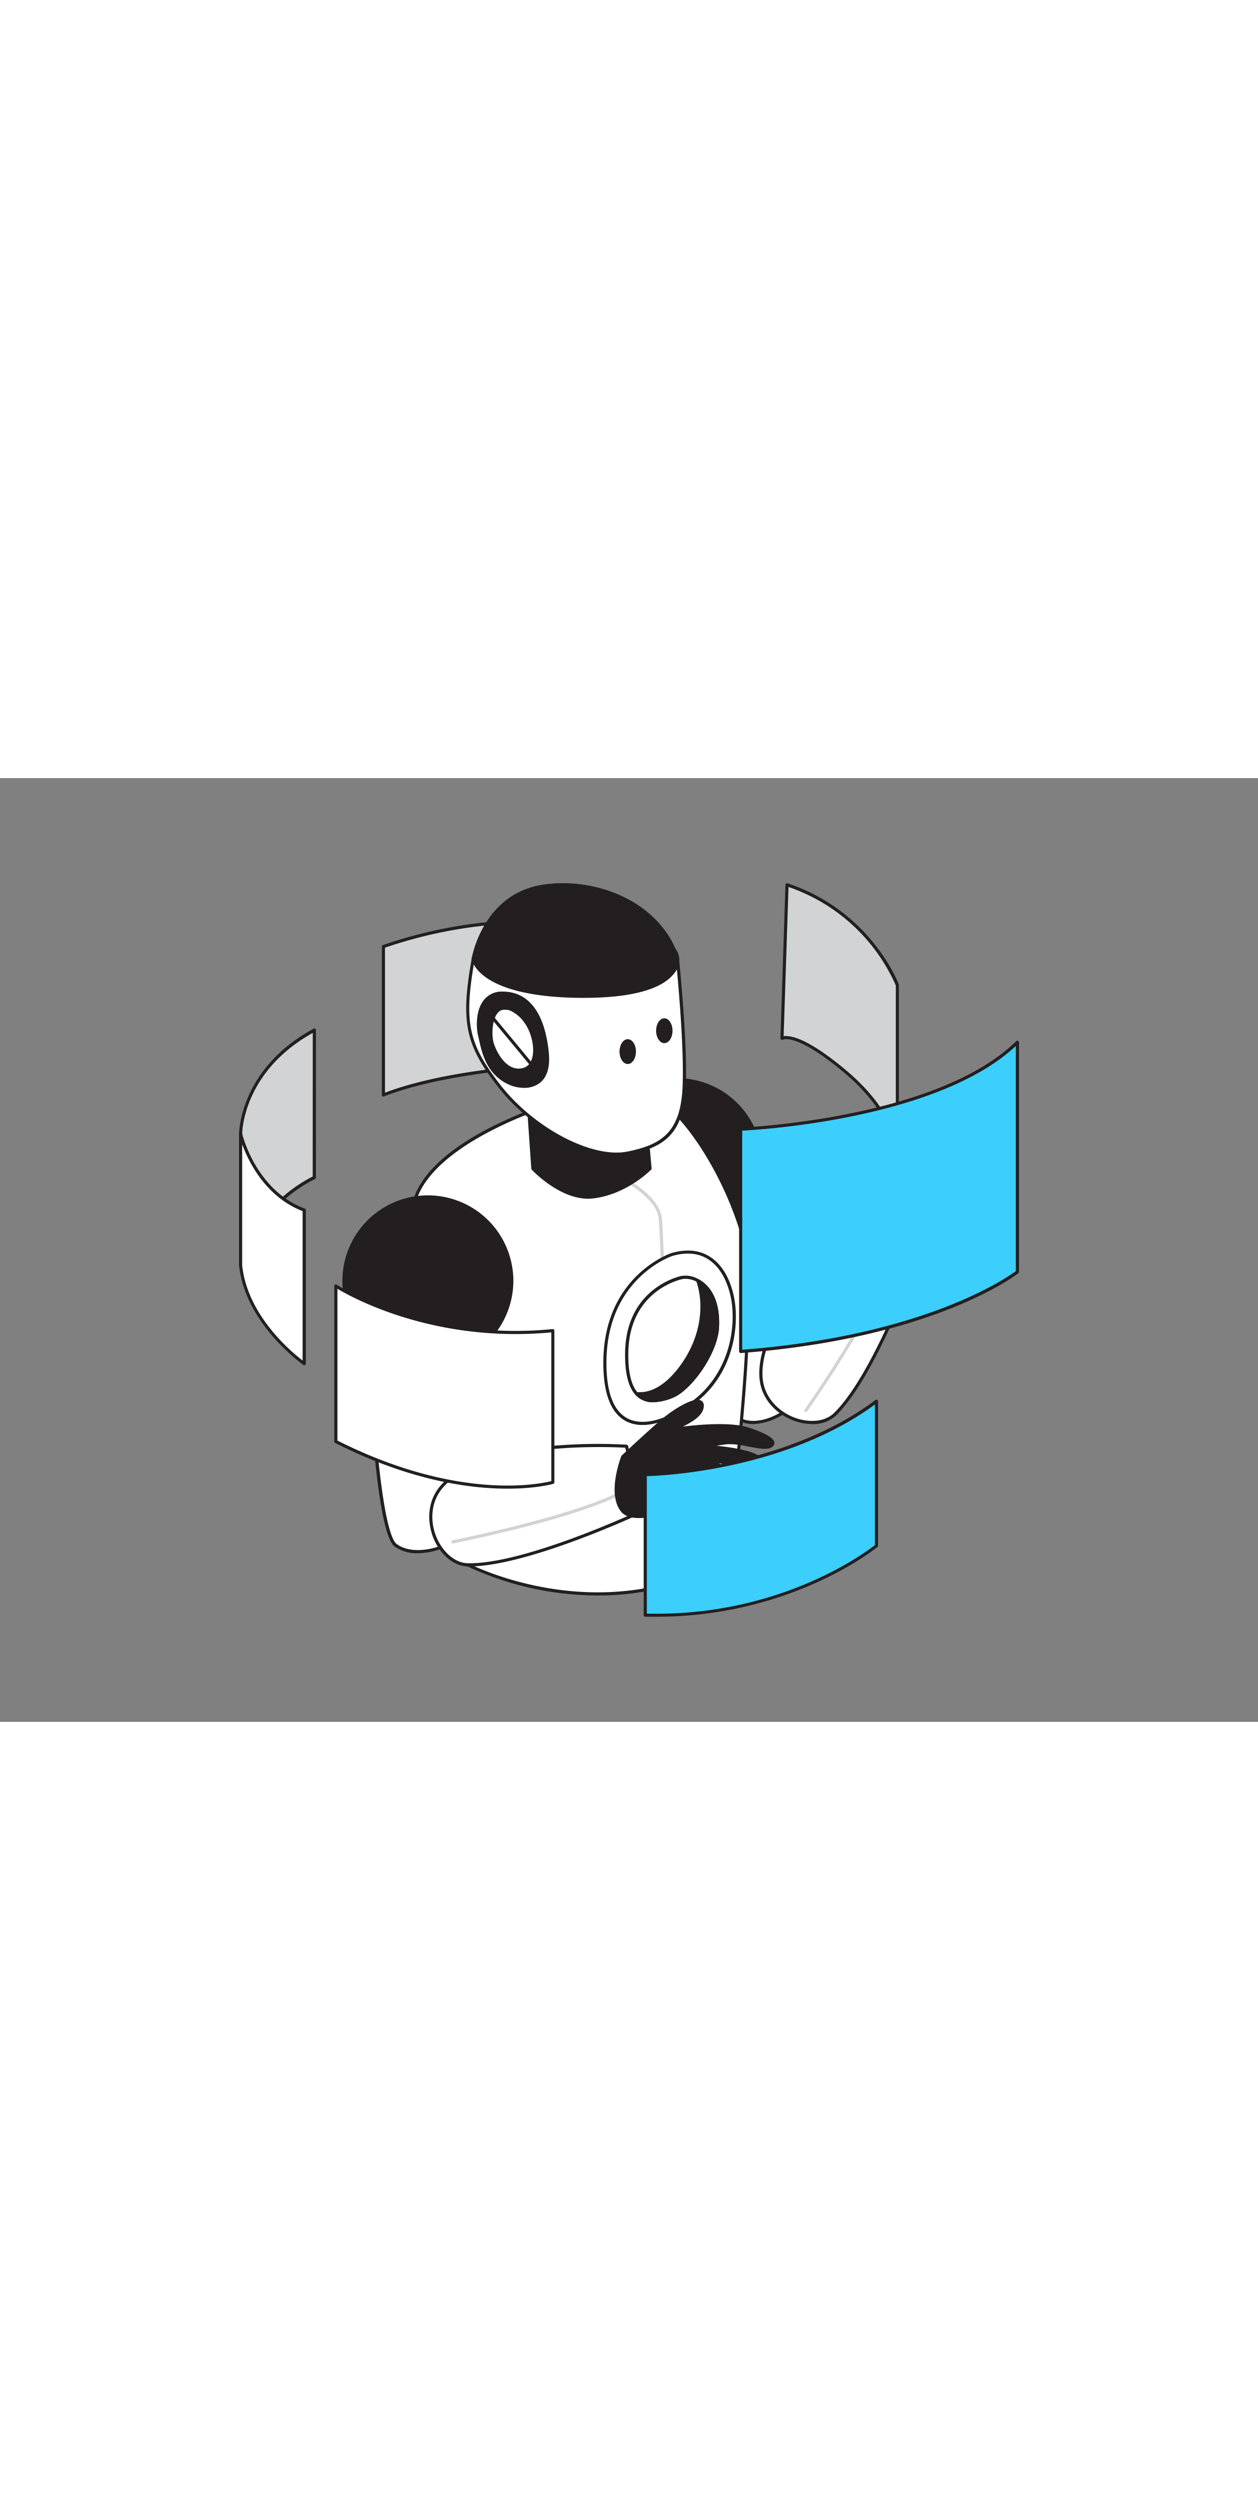 <svg id="_470_artificial_intelligence_flatline" data-name="#470_artificial_intelligence_flatline" xmlns="http://www.w3.org/2000/svg" viewBox="0 0 400 300" data-imageid="artificial-intelligence-flatline-ab453" imageName="Artificial intelligence" class="illustrations_image" style="width: 151px;"><rect x="0" y="0" width="400" height="300" fill="#808080" stroke="none"/><path d="M248.65,82.73s4.15-2.87,20.1,10.53,16.59,25.52,16.59,25.52v-53s-8.3-23-35.09-31.9Z" fill="#d1d3d4"/><path d="M285.34,119.28a.49.49,0,0,1-.5-.47c0-.12-.84-12.09-16.41-25.17C253.2,80.85,249,83.13,248.92,83.15a.51.51,0,0,1-.52,0,.5.5,0,0,1-.25-.44l1.6-48.81a.49.49,0,0,1,.65-.46c26.72,8.9,35.33,32,35.41,32.2a.55.55,0,0,1,0,.17v53a.5.5,0,0,1-.49.5ZM250,82c2.43,0,7.93,1.56,19.07,10.92,10.2,8.57,14.2,16.57,15.77,21.34V65.92a57.71,57.71,0,0,0-34.12-31.31L249.17,82A4,4,0,0,1,250,82Z" fill="#231f20"/><path d="M121.9,100.73V53.56A144.74,144.74,0,0,1,179,45.85V91.11S144.05,92.07,121.9,100.73Z" fill="#d1d3d4"/><path d="M121.91,101.23a.51.51,0,0,1-.29-.08.53.53,0,0,1-.21-.42V53.56a.5.5,0,0,1,.31-.47,146.72,146.72,0,0,1,57.35-7.74.5.5,0,0,1,.46.5V91.11a.5.5,0,0,1-.48.5c-.35,0-35.15,1.06-57,9.59A.57.57,0,0,1,121.91,101.23Zm.5-47.33V100c20.57-7.82,51.85-9.23,56.12-9.39V46.32A146.15,146.15,0,0,0,122.41,53.9Z" fill="#231f20"/><path d="M100,127s-17,7.06-23.43,27.92V113.16S76.2,92.94,100,80.1Z" fill="#d1d3d4"/><path d="M76.52,155.38h-.07a.51.51,0,0,1-.43-.5V113.16c0-.2,0-20.66,23.69-33.5a.52.52,0,0,1,.5,0,.51.51,0,0,1,.24.43V127a.5.5,0,0,1-.31.46A45.37,45.37,0,0,0,77,155,.5.5,0,0,1,76.52,155.38ZM99.45,81C77,93.5,77,113,77,113.15v38.72a46.45,46.45,0,0,1,22.43-25.23Zm.5,46h0Z" fill="#231f20"/><path d="M76.52,113.16s4.17,18.14,20.22,24.16v48.81S78.45,173.5,76.52,154.88Z" fill="#fff"/><path d="M96.74,186.63a.47.47,0,0,1-.28-.09c-.19-.13-18.51-13-20.43-31.61V113.16a.51.51,0,0,1,.45-.5.49.49,0,0,1,.54.39c0,.18,4.31,18,19.91,23.8a.5.5,0,0,1,.32.47v48.81a.5.5,0,0,1-.27.44A.46.46,0,0,1,96.74,186.63ZM77,116.41v38.47c1.65,15.93,15.72,27.59,19.22,30.26V137.66C84.44,133.07,79,121.89,77,116.41Z" fill="#231f20"/><path d="M208.63,135.58s19.32,65.27,27.13,68.54,19.84-5.49,20.85-11.06-14.72-70.13-14.72-70.13Z" fill="#fff"/><path d="M239.53,205.34a10.06,10.06,0,0,1-4-.76c-3.38-1.41-9-13.45-16.78-35.79-5.74-16.55-10.59-32.91-10.64-33.07a.49.49,0,0,1,.3-.61l33.26-12.64a.53.53,0,0,1,.41,0,.49.49,0,0,1,.25.33c.65,2.64,15.76,64.71,14.74,70.33-.58,3.15-4.33,7.16-9.12,9.76A18.59,18.59,0,0,1,239.53,205.34Zm-30.29-69.46c.81,2.73,5.29,17.58,10.5,32.58,10,28.93,14.47,34.47,16.22,35.2,3.06,1.29,7.28.69,11.56-1.63,4.47-2.42,8.09-6.24,8.6-9.06.78-4.29-9.12-46.92-14.59-69.37Z" fill="#231f20"/><path d="M242,190c-.82-21.15,32.07-50.25,32.07-50.25l18,11.42s-13.39,38.15-26.56,51C259,208.54,242.45,203,242,190Z" fill="#fff"/><path d="M258.24,205.35a17.15,17.15,0,0,1-6.31-1.27c-4.88-1.94-10.2-6.65-10.48-14.05h0c-.35-8.9,5-20.13,15.84-33.39a166.84,166.84,0,0,1,16.4-17.25.5.5,0,0,1,.6,0l18,11.41a.5.5,0,0,1,.21.59c-.14.38-13.57,38.41-26.68,51.24A10.71,10.71,0,0,1,258.24,205.35ZM242.45,190c.26,6.92,5.26,11.33,9.85,13.16,4.9,1.95,10.07,1.44,12.85-1.29,12.25-12,24.87-46.49,26.3-50.48l-17.37-11c-3.19,2.89-32.39,30-31.63,49.6Z" fill="#231f20"/><path d="M256.22,201.53a.52.52,0,0,1-.29-.09.51.51,0,0,1-.12-.7c.26-.36,26-36.57,30.72-57.28a.5.5,0,0,1,.6-.38.49.49,0,0,1,.37.6c-4.77,20.9-30.61,57.28-30.87,57.64A.49.49,0,0,1,256.22,201.53Z" fill="#d1d3d4"/><circle cx="215.25" cy="122.56" r="26.68" fill="#231f20"/><path d="M215.25,149.74a27.18,27.18,0,1,1,27.18-27.18A27.21,27.21,0,0,1,215.25,149.74Zm0-53.36a26.18,26.18,0,1,0,26.18,26.18A26.22,26.22,0,0,0,215.25,96.38Z" fill="#231f20"/><path d="M177.41,103s-37.77,10.91-45.15,30.16,16.45,117,16.45,117,40.9,21.68,82-1.1c0,0,11.55-82.81,5.46-103.67S216,104.07,207.26,101,177.41,103,177.41,103Z" fill="#fff"/><path d="M190.08,259.83a98.28,98.28,0,0,1-41.61-9.31.48.48,0,0,1-.25-.32c-.06-.24-6-24.75-11-51.29-6.69-35.71-8.52-57.9-5.43-66s11.72-15.7,25.59-22.58a137.34,137.34,0,0,1,19.89-7.9h0c.86-.21,21.32-5,30.12-1.91,9.42,3.27,23.33,24.54,29.2,44.62,6.06,20.73-5,100.49-5.44,103.87a.47.47,0,0,1-.25.37A83.25,83.25,0,0,1,190.08,259.83Zm-40.94-10.09c3.13,1.57,42.25,20.31,81.09-1.08.69-5,11.27-83.25,5.44-103.21-6.34-21.68-20.31-41.09-28.57-44-8.45-2.93-28.95,1.8-29.56,1.94-.84.24-37.65,11.19-44.81,29.86C125.66,151.74,147.88,244.52,149.14,249.74Z" fill="#231f20"/><path d="M212.91,255.29a.51.51,0,0,1-.5-.49c0-1.07-1.9-106.64-3-115-1.22-9-20.81-16.72-21-16.8a.51.51,0,0,1-.28-.65.49.49,0,0,1,.64-.28c.83.32,20.35,8,21.64,17.6,1.12,8.38,2.94,110.73,3,115.08a.5.5,0,0,1-.49.51Z" fill="#d1d3d4"/><path d="M167.78,101l1.6,23.11s9.52,10.18,19.19,9c10.52-1.3,18.07-9,18.07-9l-1.47-16.18Z" fill="#231f20"/><path d="M187,133.71c-9.18,0-17.56-8.84-17.93-9.24a.5.5,0,0,1-.14-.31l-1.59-23.11a.47.47,0,0,1,.16-.4.48.48,0,0,1,.43-.12l37.39,6.89a.5.5,0,0,1,.4.45l1.47,16.18a.53.53,0,0,1-.14.4c-.32.32-7.8,7.86-18.37,9.16A13.52,13.52,0,0,1,187,133.71Zm-17.08-9.8c1.13,1.15,9.92,9.79,18.64,8.71,9.38-1.16,16.46-7.61,17.61-8.71l-1.41-15.57-36.38-6.71Z" fill="#231f20"/><path d="M213.68,151.41s-21.12,6.74-21.34,34,18.53,21,29.36,12,12.52-22.3,11.56-30.33S227.16,147.56,213.68,151.41Z" fill="#fff"/><path d="M204.36,205.63a11.38,11.38,0,0,1-4.92-1c-5.13-2.44-7.69-8.89-7.6-19.17.22-27.32,21.47-34.42,21.69-34.49h0c4.84-1.38,9-.94,12.42,1.32,6.06,4,7.5,12.37,7.79,14.83,1.11,9.25-1.38,22.19-11.73,30.77C217.23,201.82,210.36,205.63,204.36,205.63Zm9.47-53.74c-.46.15-20.77,7.12-21,33.54-.09,9.86,2.28,16,7,18.26,6.36,3,15.56-1.68,21.51-6.61,10-8.32,12.46-20.89,11.38-29.89-.28-2.35-1.65-10.31-7.36-14.11C222.26,151,218.37,150.59,213.83,151.89Z" fill="#231f20"/><path d="M228.12,174.52c-.39,8-8.65,19.79-14.43,22-3.53,1.36-8.26,2.54-11.34-.86-1.95-2.17-3.24-6.18-3.11-13.16.32-18,13.68-22.95,17.48-23.75a7.86,7.86,0,0,1,5.11.94C225.24,161.54,228.53,165.94,228.12,174.52Z" fill="#fff"/><path d="M207.7,198.41A7.41,7.41,0,0,1,202,196c-2.27-2.52-3.36-7.07-3.24-13.51.36-20.32,17.17-24.08,17.88-24.23a8.45,8.45,0,0,1,5.44,1c2.66,1.42,7,5.27,6.56,15.26h0c-.41,8.46-8.92,20.21-14.75,22.47A17.48,17.48,0,0,1,207.7,198.41Zm10.18-39.24a5,5,0,0,0-1,.11c-.69.14-16.75,3.73-17.09,23.26-.11,6.19.89,10.5,3,12.83,2.95,3.25,7.57,2,10.79.72,5.5-2.14,13.73-13.67,14.11-21.59h0c.45-9.44-3.58-13-6-14.33A8,8,0,0,0,217.88,159.17Zm10.24,15.35h0Z" fill="#231f20"/><path d="M228.12,174.52c-.39,8-8.65,19.79-14.43,22-3.53,1.36-8.26,2.54-11.34-.86,3.41.37,8.48-.87,14-8.24,7.4-9.87,8-20.62,5.47-27.73C225.24,161.54,228.53,165.94,228.12,174.52Z" fill="#231f20"/><path d="M207.7,198.41A7.41,7.41,0,0,1,202,196a.5.5,0,0,1,.42-.84c3.19.34,8.11-.78,13.56-8,7.54-10.06,7.73-20.68,5.4-27.27a.5.5,0,0,1,.14-.54.5.5,0,0,1,.56-.07c2.66,1.42,7,5.27,6.56,15.26h0c-.41,8.46-8.92,20.21-14.75,22.47A17.48,17.48,0,0,1,207.7,198.41Zm-4-2.16c2.92,2.1,6.92.95,9.8-.16,5.5-2.14,13.73-13.67,14.11-21.59.39-8.1-2.52-11.89-4.9-13.63,1.95,6.88,1.33,17.15-6,26.89C211.77,194.42,207.1,196.16,203.71,196.25Zm24.41-21.73h0Z" fill="#231f20"/><path d="M116.75,170.67s2.25,68,9,73.17,20.58-.32,23-5.46,3.42-71.57,3.42-71.57Z" fill="#fff"/><path d="M132.73,246.41a11.87,11.87,0,0,1-7.29-2.17c-2.92-2.22-5.34-15.3-7.22-38.87-1.39-17.46-2-34.52-2-34.69a.51.51,0,0,1,.45-.51l35.37-3.85a.5.5,0,0,1,.39.12.52.52,0,0,1,.17.38c0,2.72-1.06,66.6-3.47,71.78-1.35,2.9-6,5.84-11.28,7.15A22.29,22.29,0,0,1,132.73,246.41Zm-15.46-75.3c.1,2.85.69,18.35,2,34.18,2.43,30.52,5.32,37,6.82,38.15,2.65,2,6.87,2.5,11.6,1.34,4.94-1.22,9.4-4,10.61-6.61,1.84-3.95,3-47.7,3.37-70.8Z" fill="#231f20"/><path d="M140.91,224.73c14.52-15.41,58.32-12.34,58.32-12.34l4.5,20.86s-36.59,17.2-55,16.83C139.67,249.91,132,234.18,140.91,224.73Z" fill="#fff"/><path d="M149.28,250.59h-.58c-4.35-.08-8.6-3.57-10.83-8.87-2-4.85-2.4-11.94,2.67-17.32h0c6.11-6.49,17.86-10.56,34.93-12.11a167,167,0,0,1,23.79-.39.49.49,0,0,1,.46.39l4.5,20.86a.5.5,0,0,1-.28.56C203.58,233.87,167.79,250.59,149.28,250.59Zm41.21-37.94c-13.49,0-39,1.53-49.22,12.42h0c-4.74,5-4.39,11.7-2.48,16.25,2.05,4.86,6,8.19,9.93,8.26,17.1.38,50.59-14.84,54.44-16.62l-4.34-20.1C197.79,212.8,194.73,212.65,190.49,212.65Zm-49.58,12.08h0Z" fill="#231f20"/><path d="M144,243.28a.5.5,0,0,1-.49-.4.51.51,0,0,1,.4-.59c.42-.08,42.61-8.49,55.84-17a.5.5,0,0,1,.54.84c-13.39,8.63-54.45,16.81-56.19,17.15Z" fill="#d1d3d4"/><path d="M198.06,215.7s9.18-8.6,13.26-12,12.2-8.11,12-4-7.77,6.13-8.06,7.23c0,0,15.46-2.39,22.67,0s9.14,4.32,7,5.5-10.06-1.61-13.7-1.18-7.06,1.18-7.06,1.18,12.63.75,16.69,3.31,5.78,5.14,3.21,6-10.48-5.35-18.18-4.28c0,0,16.49,5.35,16.05,9.62s-2.23,3.64-4,2.57-10.36-4.72-14.21-5.36c0,0,17.58,14.14,12.86,15s-14.67-9.84-14.67-9.84-19.13,9-23.84,3.64S198.06,215.7,198.06,215.7Z" fill="#231f20"/><path d="M236,239.79c-4.68,0-12.7-8.16-14.25-9.79-2.66,1.22-19.49,8.6-24.1,3.37-4.85-5.52-.28-17.35-.09-17.85a.46.46,0,0,1,.13-.18c.09-.09,9.24-8.66,13.28-12,2.69-2.24,9.41-6.75,11.89-5.51a1.8,1.8,0,0,1,.92,1.88c-.16,3-3.79,4.94-6.19,6.21l-.44.23c4.44-.56,15.14-1.61,20.9.3,8,2.64,8.11,4.27,8.16,4.81s-.12,1.07-1.08,1.6c-1.32.72-4.11.21-7.34-.39a26.51,26.51,0,0,0-6.54-.73c-1.2.14-2.38.32-3.42.49,4.1.42,10.5,1.34,13.26,3.08,1.83,1.16,4.88,3.39,4.64,5.31-.06.51-.38,1.19-1.54,1.58s-3.08-.38-5.67-1.47c-2.92-1.22-6.41-2.69-10-2.89,4.78,1.75,14.25,5.67,13.88,9.29-.21,2-.72,3.17-1.61,3.61s-2.1,0-3.15-.67a73.54,73.54,0,0,0-11.95-4.8c12.22,10.07,12.24,13,12.12,13.53a1.31,1.31,0,0,1-1.18,1A3.21,3.21,0,0,1,236,239.79ZM221.9,228.9a.49.49,0,0,1,.37.16c2.71,2.92,10.56,10.36,14.21,9.69.35-.06.38-.18.39-.22.44-1.75-7.61-9.18-13.47-13.89a.51.51,0,0,1-.15-.6.5.5,0,0,1,.54-.29c3.82.64,12.49,4.29,14.39,5.43.78.47,1.65.91,2.19.64.37-.19.86-.83,1.06-2.83.29-2.82-9.48-7.08-15.71-9.1a.5.5,0,0,1,.09-1c4.74-.66,9.59,1.37,13.13,2.86,2.21.93,4.11,1.73,5,1.44q.81-.27.87-.75c.09-.73-1-2.3-4.18-4.34-3.91-2.47-16.33-3.24-16.46-3.24a.49.49,0,0,1-.46-.46.49.49,0,0,1,.39-.53s3.49-.76,7.11-1.19a27,27,0,0,1,6.83.75c2.66.49,5.67,1,6.68.49.27-.15.58-.38.56-.63s-.49-1.64-7.47-3.95-22.29,0-22.44,0a.54.54,0,0,1-.45-.16.52.52,0,0,1-.11-.46c.14-.56.83-.94,2.38-1.76,2.2-1.17,5.53-2.94,5.66-5.38,0-.73-.25-.88-.36-.93-1.54-.78-7.07,2.26-10.81,5.38s-12.22,11-13.15,11.91c-.44,1.17-4.28,11.91-.06,16.72,1.79,2,6.34,2,13.16,0a81.34,81.34,0,0,0,10.1-3.8A.41.41,0,0,1,221.9,228.9Z" fill="#231f20"/><path d="M215.39,57.37s2.78,26.75,2.14,40.87-6.2,18.61-18,21-30.39-7.92-40.87-21.4S147,77.27,150.47,57.37Z" fill="#fff"/><path d="M196.08,120c-11.58,0-28-9.28-37.78-21.91C147.89,84.74,146.41,77.48,150,57.28a.49.49,0,0,1,.49-.41h64.92a.5.5,0,0,1,.5.45c0,.27,2.78,26.94,2.14,40.94-.69,15.07-7,19.16-18.37,21.44A18.76,18.76,0,0,1,196.08,120ZM150.89,57.87c-3.45,19.75-2,26.48,8.19,39.63,10.69,13.74,29.18,23.46,40.38,21.22,10.89-2.18,16.92-6.09,17.57-20.5.59-12.93-1.73-36.79-2.09-40.35Z" fill="#231f20"/><path d="M150.47,57.37s2.23,9.2,24.91,10.7,40-4.49,40-10.7-16.14-12-32.46-12.41S151.4,51.59,150.47,57.37Z" fill="#fff"/><path d="M182.54,68.81q-3.45,0-7.19-.24C152.56,67.06,150.08,57.88,150,57.49a.45.45,0,0,1,0-.2c1-6.14,16.4-13.25,33-12.83,15.56.41,32.95,6,32.95,12.91a5.43,5.43,0,0,1-2,3.89C209.74,65.13,198.47,68.81,182.54,68.81ZM151,57.34c.15.44.94,2.4,3.84,4.49,3.05,2.2,9.09,5,20.59,5.74,18.56,1.23,33.05-2.62,37.78-7a4.49,4.49,0,0,0,1.7-3.16c0-5.69-15.54-11.48-32-11.91C167.2,45,152.07,51.73,151,57.34Zm-.51,0h0Z" fill="#231f20"/><path d="M162.63,97.24c3.79,1.48,12.7,1.85,11.41-10.18s-6-18.68-14.18-18.7-8.28,9.71-7.32,13.56S154.46,94,162.63,97.24Z" fill="#231f20"/><path d="M166.66,98.47a12.12,12.12,0,0,1-4.21-.77h0c-7.55-3-9.14-10.06-10.09-14.31-.1-.49-.21-.94-.31-1.35-.7-2.8-.81-8.17,1.75-11.44a7.24,7.24,0,0,1,6-2.74h0c8.27,0,13.35,6.64,14.68,19.15.5,4.73-.47,8.08-2.91,9.94A8.07,8.07,0,0,1,166.66,98.47Zm-3.84-1.7c1.81.71,5.59,1.38,8.21-.62,2.13-1.63,3-4.67,2.52-9-1.29-12.09-5.9-18.23-13.69-18.25h0a6.28,6.28,0,0,0-5.25,2.36c-2.33,3-2.2,8.07-1.57,10.58.11.41.21.87.32,1.37.9,4,2.42,10.84,9.48,13.6Z" fill="#231f20"/><path d="M169.38,90a4.41,4.41,0,0,1-3,2.68c-5.46,1.35-8.9-5.14-9.87-8.43s-.4-11.73,4.42-11.09a4.27,4.27,0,0,1,1.83.45,11.38,11.38,0,0,1,4.34,3.74C169.51,80.55,170.9,86.48,169.38,90Z" fill="#fff"/><path d="M164.91,93.36c-4.57,0-7.79-5.13-8.92-9-.67-2.32-.74-7.77,1.52-10.41a3.75,3.75,0,0,1,3.4-1.33,4.71,4.71,0,0,1,2,.49A11.89,11.89,0,0,1,167.46,77c2.43,3.19,4,9.37,2.38,13.16h0a4.92,4.92,0,0,1-3.38,3A6.53,6.53,0,0,1,164.91,93.36Zm-4.53-19.73a2.66,2.66,0,0,0-2.11,1c-1.83,2.13-2,7.1-1.32,9.46.79,2.69,4,9.39,9.27,8.08a3.88,3.88,0,0,0,2.7-2.39h0c1.5-3.47,0-9.19-2.26-12.15a11.07,11.07,0,0,0-4.14-3.58,3.85,3.85,0,0,0-1.59-.41h-.1Zm9,16.37h0Z" fill="#231f20"/><path d="M150.47,57.37s3.17-20,22-23c16.3-2.6,37.26,5,42.92,23,0,0,2.14,12.2-30.6,12S150.47,57.37,150.47,57.37Z" fill="#231f20"/><path d="M185.63,69.86h-.84C152,69.64,150,57.94,150,57.44v-.15c0-.2,3.45-20.36,22.42-23.38,16.91-2.68,37.8,5.3,43.48,23.31A6.79,6.79,0,0,1,214,62.51C211.16,65.88,203.93,69.86,185.63,69.86ZM151,57.37c.21.92,3.31,11.28,33.82,11.48h.84c17.85,0,24.84-3.77,27.57-7a5.93,5.93,0,0,0,1.69-4.45c-4.32-13.68-21.35-25.9-42.36-22.56C154.91,37.71,151.23,56,151,57.37Z" fill="#231f20"/><circle cx="136.05" cy="159.79" r="26.68" fill="#231f20"/><path d="M136.05,187a27.18,27.18,0,1,1,27.18-27.18A27.21,27.21,0,0,1,136.05,187Zm0-53.36a26.18,26.18,0,1,0,26.18,26.18A26.22,26.22,0,0,0,136.05,133.61Z" fill="#231f20"/><ellipse cx="199.6" cy="86.94" rx="2.61" ry="3.95" fill="#231f20"/><ellipse cx="211.23" cy="80.3" rx="2.61" ry="3.95" fill="#231f20"/><path d="M170,92.79a.5.5,0,0,1-.38-.19L155.69,75.81a.5.5,0,1,1,.77-.64L170.4,92a.49.49,0,0,1-.07.7A.47.47,0,0,1,170,92.79Z" fill="#231f20"/><path d="M292.06,151.18a36.62,36.62,0,0,1-9.78-.54c-6.26-1-9.47-4.7-9.63-11.92s-2.24-16.68,0-19.18,11.56-8.43,12-5.54-5.94,6.69-6.26,8.56,2.09,3.32,1.93,7.33c0,0,3.5-18.13,11.7-20.06s9,2.41,6.91,3.85-5.8,1.77-6.91,3.53-1.91,8.67-1.91,8.67,8.5-13.48,13.8-10.43,5.45,6.9,2.88,6.42-5.45-1.24-7.06,1.06-3.85,6-3.85,6,9.66-5.78,12.53-4.34,5.45,6,1.92,5.73-6.91-.43-8.51,1.33-2.09,5.46-3.37,9.31S296.69,151.13,292.06,151.18Z" fill="#231f20"/><path d="M289.63,151.79a47.26,47.26,0,0,1-7.43-.65c-6.6-1.07-9.88-5.13-10.05-12.41,0-2.29-.29-4.81-.53-7.25-.55-5.59-1-10.41.66-12.27,2-2.19,9.35-7.15,11.92-6.4a1.33,1.33,0,0,1,1,1.11c.33,2-1.9,4.09-3.87,6-1.12,1.07-2.28,2.17-2.39,2.77a3.61,3.61,0,0,0,.64,2.11,12.28,12.28,0,0,1,.95,2.25c1.37-5.25,4.94-16.14,11.43-17.67s8,.81,8.3,1.56a2.63,2.63,0,0,1-1,3.19,13.49,13.49,0,0,1-3.29,1.47c-1.51.54-2.94,1-3.49,1.92s-1.2,4-1.55,6.35c2.6-3.65,8.81-11.38,13.27-8.82,3.78,2.18,5.2,4.86,4.64,6.37a1.71,1.71,0,0,1-2.1,1l-.54-.11c-2.31-.44-4.71-.91-6,1-.89,1.29-2,3-2.8,4.3,3-1.64,8.94-4.55,11.3-3.37,2.08,1,4.3,3.86,3.84,5.53-.14.48-.58,1.25-2.19,1.14-3.6-.28-6.69-.38-8.1,1.17-1,1.12-1.57,3.18-2.22,5.56-.31,1.15-.63,2.34-1.05,3.57-.24.74-.46,1.58-.69,2.46-.94,3.58-2.1,8-6.18,8.1A22.63,22.63,0,0,1,289.63,151.79Zm-6.07-38.07c-2.25,0-8.57,4-10.53,6.16-1.39,1.53-.89,6.6-.42,11.5.24,2.46.49,5,.54,7.32.16,6.82,3.08,10.46,9.21,11.45a36.83,36.83,0,0,0,9.63.53h.06c3.34,0,4.31-3.76,5.25-7.35.24-.9.46-1.75.72-2.53.4-1.2.72-2.38,1-3.51.68-2.51,1.27-4.67,2.45-6,1.71-1.88,5.05-1.79,8.91-1.5.67.06,1.06-.08,1.15-.4.27-1-1.4-3.41-3.32-4.38-2.16-1.09-9.43,2.75-12.05,4.32a.51.51,0,0,1-.61-.08.5.5,0,0,1-.07-.61s2.27-3.73,3.86-6,4.52-1.86,7-1.38l.54.1c.36.07.82.07,1-.33.33-.91-.77-3.18-4.2-5.16-4-2.31-10.84,6.63-13.13,10.26a.5.5,0,0,1-.92-.32c0-.29.83-7,2-8.87.74-1.18,2.33-1.74,4-2.33a13.37,13.37,0,0,0,3.05-1.35,1.6,1.6,0,0,0,.63-2c-.52-1.17-2.67-2-7.15-1-7.79,1.83-11.29,19.49-11.32,19.66a.52.52,0,0,1-.55.41.5.5,0,0,1-.44-.52,8.56,8.56,0,0,0-1.19-4.65,4.35,4.35,0,0,1-.73-2.74c.16-.92,1.27-2,2.68-3.32,1.7-1.62,3.82-3.62,3.58-5.08a.34.34,0,0,0-.28-.31A1.3,1.3,0,0,0,283.56,113.72Z" fill="#231f20"/><path d="M106.79,210.89V161.45s27.65,18.27,69,14.19v48.22S148.71,232.09,106.79,210.89Z" fill="#fff"/><path d="M161.37,225.88c-12.12,0-31.18-2.6-54.81-14.54a.51.51,0,0,1-.27-.45V161.45a.49.49,0,0,1,.77-.42c.28.18,28,18.12,68.67,14.12a.51.51,0,0,1,.38.12.52.52,0,0,1,.16.37v48.22a.5.5,0,0,1-.35.48C175.8,224.38,170.6,225.88,161.37,225.88Zm-54.08-15.29c38.53,19.39,64.67,13.73,68,12.89V176.2c-37,3.46-63.22-11-68-13.86Z" fill="#231f20"/><path d="M235.5,182.25V111.59s62.24-2.34,88-27.61v73S297.74,177.57,235.5,182.25Z" fill="#3ccffb" class="target-color"/><path d="M235.5,182.75a.53.53,0,0,1-.34-.13.52.52,0,0,1-.16-.37V111.59a.5.5,0,0,1,.48-.5c.62,0,62.34-2.63,87.65-27.47a.49.49,0,0,1,.54-.1A.5.5,0,0,1,324,84v73a.49.49,0,0,1-.19.39c-.26.21-26.57,20.74-88.25,25.38Zm.5-70.68v69.64c58.24-4.48,84.53-23.15,87-25V85.15C298.13,108.35,241.8,111.77,236,112.07Z" fill="#231f20"/><path d="M205.17,266V221.37s42.89-.32,73.52-23.29V244S250.66,267.31,205.17,266Z" fill="#3ccffb" class="target-color"/><path d="M208.73,266.59c-1.18,0-2.36,0-3.57,0a.51.51,0,0,1-.49-.5V221.37a.51.51,0,0,1,.5-.5c.43,0,43.08-.58,73.22-23.19a.51.51,0,0,1,.8.4V244a.53.53,0,0,1-.18.39C278.73,244.64,251.8,266.59,208.73,266.59Zm-3.06-1c42.61,1.06,70-19.81,72.52-21.77v-44.7c-28.57,20.92-67.67,22.65-72.52,22.78Z" fill="#231f20"/></svg>